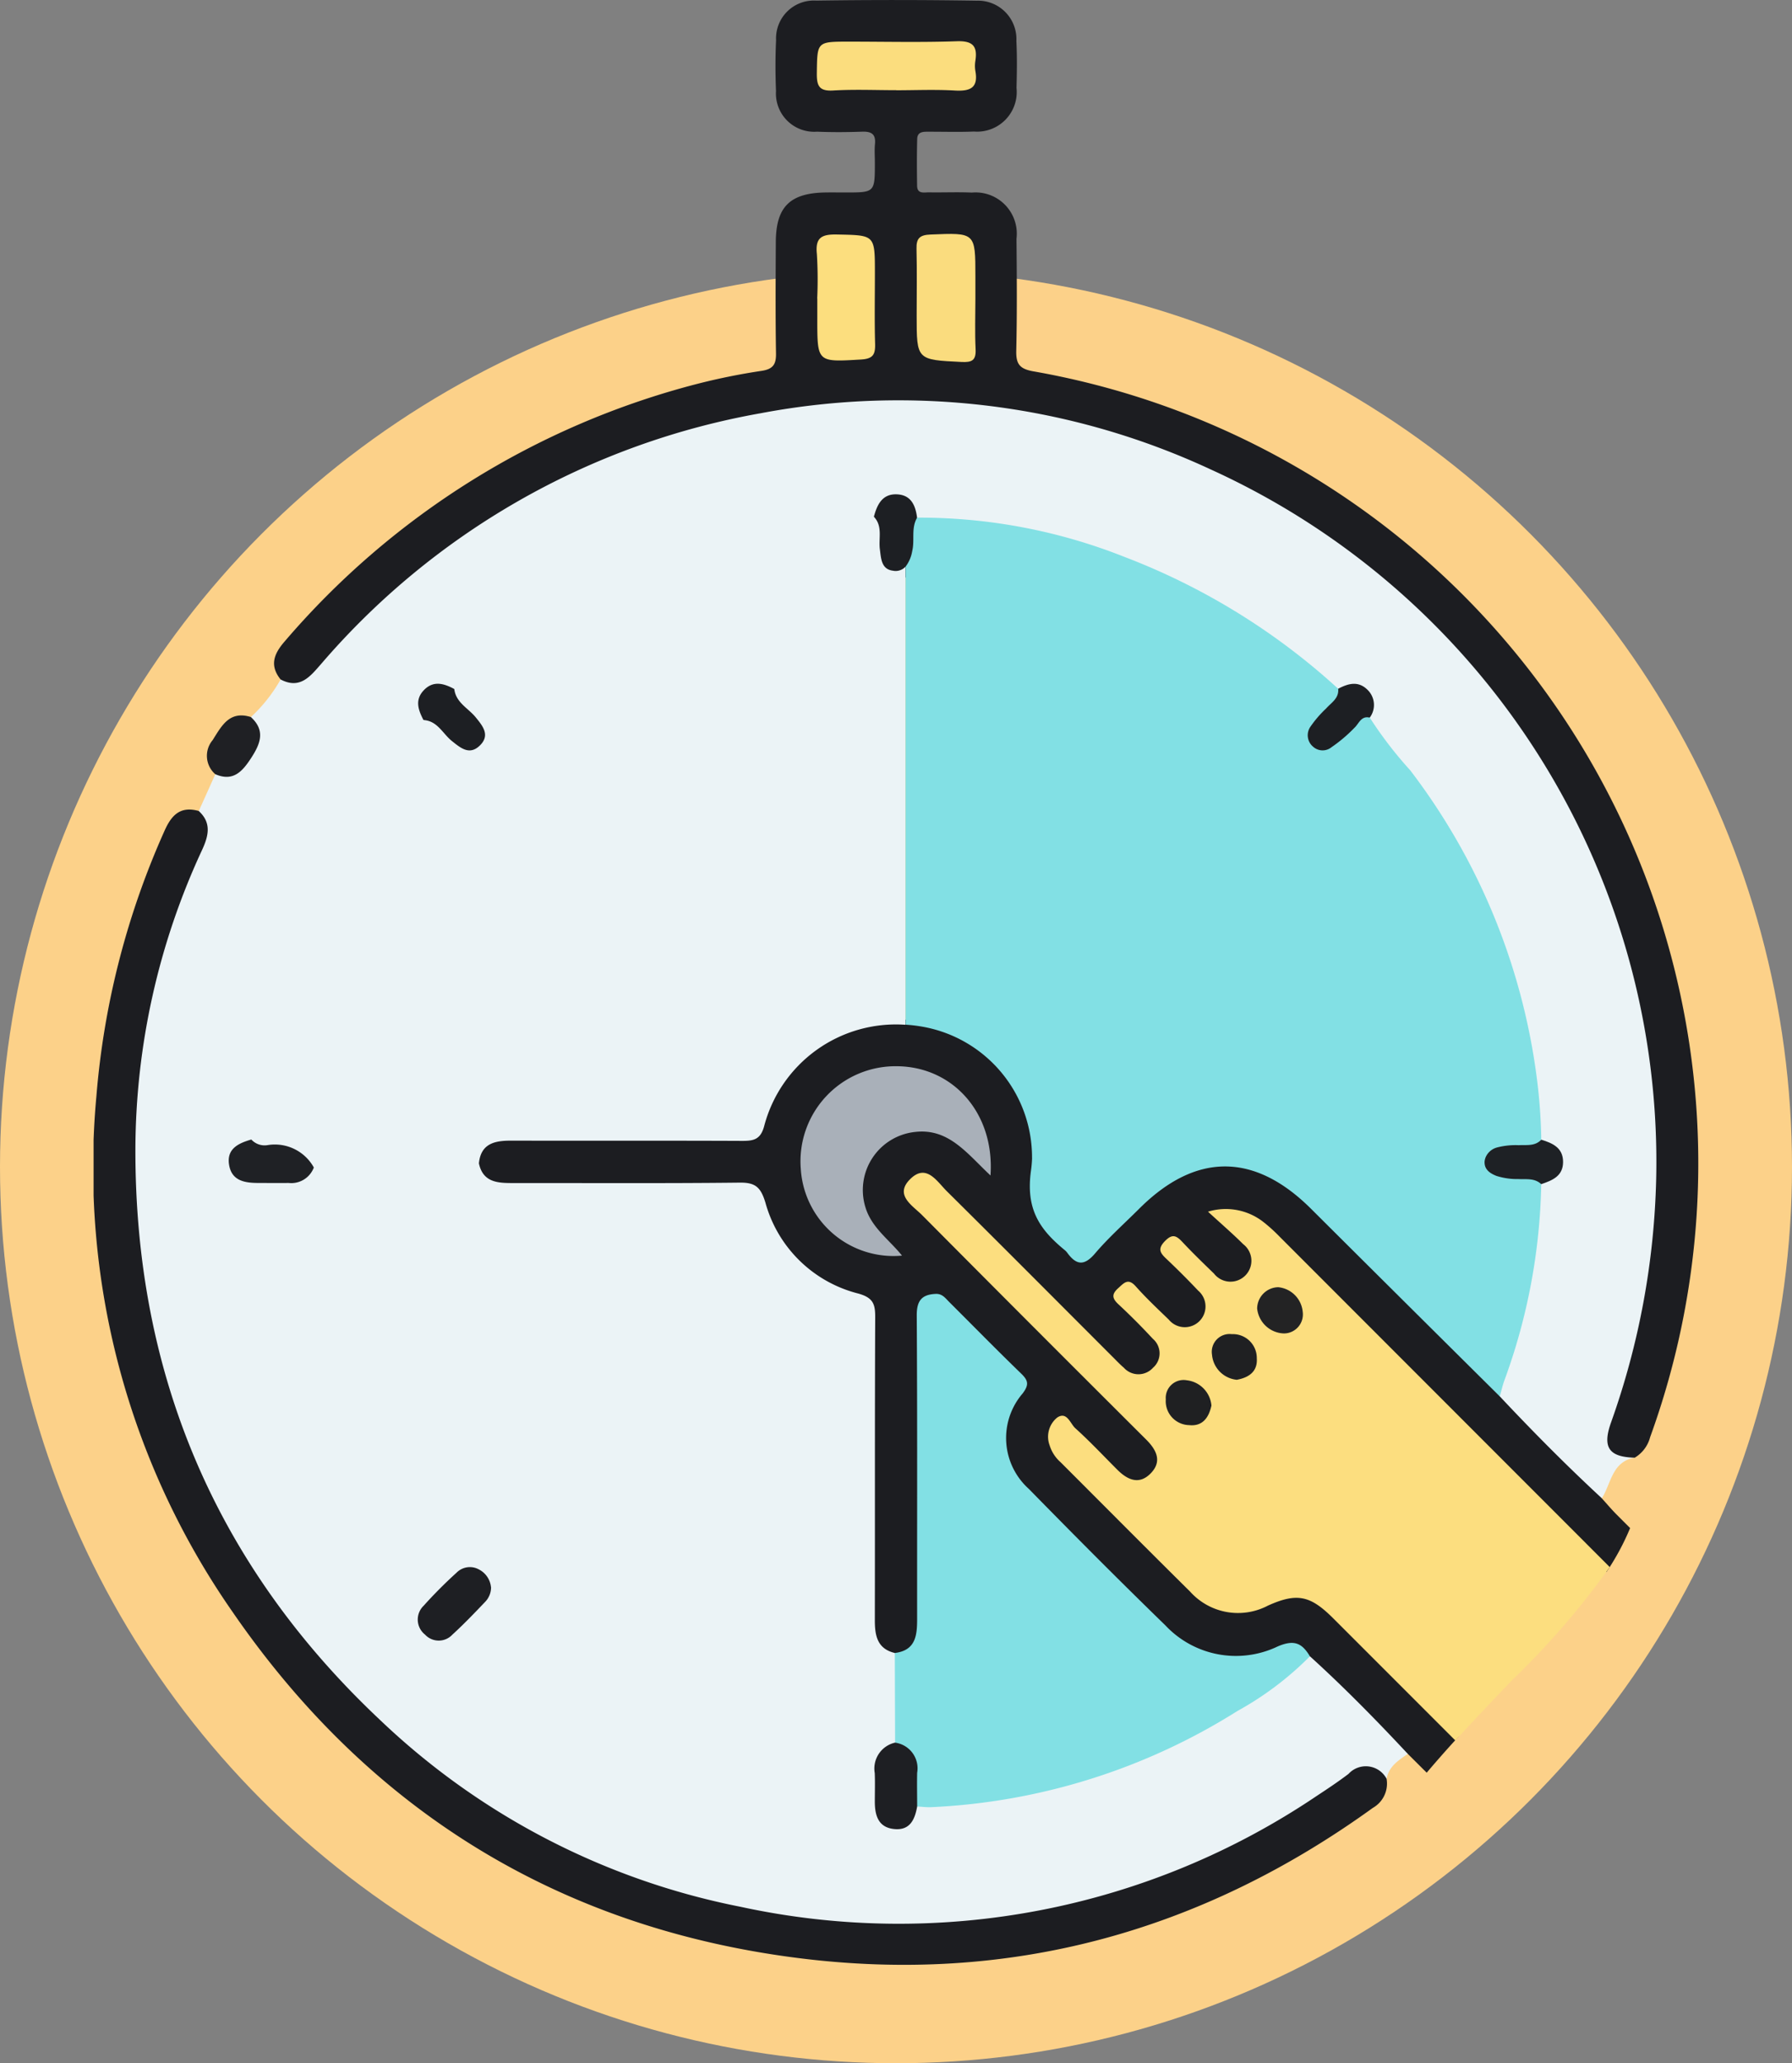 <svg xmlns="http://www.w3.org/2000/svg" xmlns:xlink="http://www.w3.org/1999/xlink" width="119" height="136.961" viewBox="0 0 119 136.961">
  <rect x="0" y="0" width="119" height="136.961" fill="#808080" stroke="none"/>
  <defs>
    <clipPath id="clip-path">
      <rect id="Rectángulo_36330" data-name="Rectángulo 36330" width="106.57" height="130.428" fill="none"/>
    </clipPath>
  </defs>
  <g id="Grupo_136138" data-name="Grupo 136138" transform="translate(-325.823 -10896.589)">
    <circle id="Elipse_4993" data-name="Elipse 4993" cx="59.5" cy="59.5" r="59.5" transform="translate(325.823 10914.55)" fill="#fcd189"/>
    <g id="Grupo_136136" data-name="Grupo 136136" transform="translate(332.038 10896.589)">
      <g id="Grupo_136135" data-name="Grupo 136135" clip-path="url(#clip-path)">
        <path id="Trazado_128764" data-name="Trazado 128764" d="M95.385,140.761a2.878,2.878,0,0,0,1.386.99L98.026,143q1.044-1.231,2.138-2.418-1.609-1.61-3.219-3.22-2.482-2.484-4.967-4.964a3.668,3.668,0,0,0-4.327-.884,4.645,4.645,0,0,1-5.628-1.229c-2.482-2.546-5.021-5.037-7.533-7.553a4.608,4.608,0,0,1-.945-1.139c-.279-.554-.442-1.263.045-1.629.519-.39.778.381,1.1.67.972.87,1.794,1.9,2.823,2.709a1.706,1.706,0,0,0,2.351.02,1.644,1.644,0,0,0,.114-2.224,7.07,7.07,0,0,0-1.225-1.432c-4.613-4.617-9.238-9.222-13.829-13.862-.5-.509-1.675-1.1-.861-1.912.851-.851,1.5.292,2.06.838,2.668,2.615,5.3,5.273,7.937,7.914,1.018,1.019,2.028,2.046,3.058,3.054,1.269,1.241,2.036,1.386,2.886.576.818-.781.659-1.695-.509-2.888-.472-.483-.961-.948-1.427-1.437-.244-.255-.584-.533-.2-.907.344-.34.664-.112.939.146.59.555,1.137,1.156,1.731,1.707.941.873,1.793.98,2.5.337.769-.7.731-1.634-.13-2.625-.472-.544-1.019-1.018-1.509-1.545-.265-.285-.742-.634-.4-1.009.387-.425.7.111.971.358.6.544,1.115,1.18,1.758,1.675a1.677,1.677,0,0,0,2.427.073c.742-.7.734-1.544-.039-2.526-.469-.6-1.076-1.081-1.654-1.745a3.984,3.984,0,0,1,3.238,1.485q11.127,11.137,22.26,22.268a16.487,16.487,0,0,0,1.575-2.92l-.883-.884c-.346-.345-.66-.721-.989-1.083a3.163,3.163,0,0,0-1.018-1.389c-1.887-1.917-3.833-3.775-5.679-5.729-4.284-4.308-8.6-8.583-12.881-12.9a7.475,7.475,0,0,0-10.852.076c-.606.664-1.263,1.284-1.906,1.912-2.539,2.478-1.84,2.508-4.48-.025a2.469,2.469,0,0,1-.781-2.523,8.853,8.853,0,0,0-1.229-6.739,9.146,9.146,0,0,0-9.227-4.375,8.973,8.973,0,0,0-7.636,6.032,2.057,2.057,0,0,1-2.3,1.511c-3.329-.061-6.66-.025-9.99-.02-1.53,0-3.062-.059-4.589.029-1.575.091-2.181.752-2.2,2.255.6,1.391,1.852,1.428,3.073,1.436q6.945.046,13.891,0a1.831,1.831,0,0,1,2.011,1.354,9.084,9.084,0,0,0,5.625,5.631,1.888,1.888,0,0,1,1.45,2.075c-.036,3.6-.017,7.195-.012,10.792,0,2.832-.022,5.666.013,8.5.014,1.133.259,2.161,1.507,2.59,1.181.159,1.734-.526,2.041-1.525a7.182,7.182,0,0,0,.176-2.142q0-9.237.008-18.474c0-.477-.127-1.076.431-1.316.538-.231.929.2,1.28.546,1.349,1.32,2.672,2.667,4.011,4a1.187,1.187,0,0,1,.215,1.564c-1.348,2.773-1.02,4.642,1.145,6.815,2.695,2.707,5.45,5.357,8.086,8.121,2.353,2.466,5.042,3.321,8.294,2.181a1.51,1.51,0,0,1,1.745.265c1.887,1.76,3.661,3.632,5.5,5.438" transform="translate(-9.5 -25.326)" fill="#1c1d21"/>
        <path id="Trazado_128765" data-name="Trazado 128765" d="M81.67,119.739c2.268,2.058,4.411,4.241,6.5,6.479-.614.428-1.263.827-1.407,1.653-1.334-.62-2.378-.018-3.443.736a48.514,48.514,0,0,1-21.328,8.6,50.745,50.745,0,0,1-24.973-2.422A50.865,50.865,0,0,1,3.783,93.672a49.143,49.143,0,0,1,3.6-26.657,5.566,5.566,0,0,0,.5-3.385l1.1-2.446a2.73,2.73,0,0,0,2.363-3.792,10.3,10.3,0,0,0,1.974-2.5c1.363-.115,2.169-1,3.043-1.957A50.384,50.384,0,0,1,39.9,38.09a48.641,48.641,0,0,1,13.955-2.118,51.116,51.116,0,0,1,21.808,4.86,50.668,50.668,0,0,1,28.975,39.95,48.849,48.849,0,0,1-2.105,21.844c-.117.341-.231.682-.337,1.026-.567,1.857-.552,1.9,1.041,2.9-1.516.265-1.559,1.718-2.181,2.7-2.348-2.172-4.6-4.446-6.787-6.775a1.476,1.476,0,0,1-.039-1.178A47.772,47.772,0,0,0,96.766,88.66a1.041,1.041,0,0,1,.179-.355c1.322-1.509,1.323-1.509-.1-2.907A72.067,72.067,0,0,0,95.7,77.561,42.084,42.084,0,0,0,87.02,59.85a6.037,6.037,0,0,1-1.565-2.311c.126-1.774,0-1.884-2.085-1.889a8.518,8.518,0,0,1-1.955-1.426,41.586,41.586,0,0,0-21.554-9.491c-1.34-.186-2.684-.218-4.024-.344a1.072,1.072,0,0,1-.547-.367c-1.095-1.361-1.257-1.359-2.338.011a1.145,1.145,0,0,1-.3.263,36.014,36.014,0,0,1-4.139.411A42.74,42.74,0,0,0,25.847,55.152a2.236,2.236,0,0,1-.788.5,1.839,1.839,0,0,1-.529.034c-1.477-.082-1.632.071-1.555,1.522a2.148,2.148,0,0,1-.024.533c-.92,1.434-2.093,2.672-3.094,4.046a41.1,41.1,0,0,0-8.093,22.584,2.406,2.406,0,0,1-.2,1.047c-.4.582-1.53.767-1.186,1.739.349.992,1.35.846,2.186.922a3.043,3.043,0,0,0,2.949-1.221A2.388,2.388,0,0,1,17.16,86.4q3.833-.032,7.666,0c.622.006,1.281-.02,1.664.638.27,1.218,1.2,1.289,2.2,1.288,5.04-.005,10.081.028,15.12-.028,1.046-.012,1.391.314,1.7,1.322a8.573,8.573,0,0,0,6.166,6.04c.982.275,1.129.689,1.126,1.565-.031,6.707-.011,13.413-.024,20.12,0,1.027.16,1.9,1.333,2.178.71,1.119.3,2.364.386,3.551a8.579,8.579,0,0,1-.066,2.016,1.329,1.329,0,0,1-.448.8c-1.4,1.159-.945,2.694-.713,4.1.159.956.985,1.048,1.672.3.239-.26.391-.6.747-.747a52.319,52.319,0,0,0,10.19-1.682,42.319,42.319,0,0,0,14.106-7.065,4.224,4.224,0,0,1,1.692-1.052" transform="translate(-0.898 -9.793)" fill="#ebf3f6"/>
        <path id="Trazado_128766" data-name="Trazado 128766" d="M106.827,96.764c-1.7-.044-2.166-.663-1.584-2.316a51.537,51.537,0,0,0,3.006-16.223,50.488,50.488,0,0,0-29.6-47.071,49.172,49.172,0,0,0-29.879-3.72A49.947,49.947,0,0,0,19.607,44.058c-.721.82-1.405,1.732-2.707,1.044-.731-.916-.461-1.675.252-2.5A53.7,53.7,0,0,1,44.626,25.468a42.334,42.334,0,0,1,4.226-.851c.735-.115.959-.416.948-1.144-.04-2.476-.026-4.952-.012-7.428.013-2.316.944-3.231,3.287-3.268.45-.007.9,0,1.351,0,1.939,0,1.939,0,1.939-2,0-.405-.033-.814.007-1.215.067-.68-.257-.843-.873-.821-.989.036-1.982.042-2.97,0A2.54,2.54,0,0,1,49.8,6.043c-.045-1.124-.048-2.252.005-3.376A2.512,2.512,0,0,1,52.467.039Q57.8-.038,63.133.044a2.553,2.553,0,0,1,2.629,2.683c.052,1.033.036,2.071.009,3.105a2.631,2.631,0,0,1-2.824,2.9c-.989.041-1.98.01-2.971.012-.362,0-.785-.032-.8.479-.028,1.035-.022,2.071-.007,3.106.009.572.471.434.8.44.946.016,1.892-.028,2.836.015a2.74,2.74,0,0,1,2.964,3.07c.023,2.477.042,4.954-.015,7.428-.02.889.227,1.208,1.145,1.37a53.372,53.372,0,0,1,42.875,41.006,53.261,53.261,0,0,1-1.926,29.74,2.244,2.244,0,0,1-1.024,1.366" transform="translate(-4.483 0)" fill="#1c1d21"/>
        <path id="Trazado_128767" data-name="Trazado 128767" d="M6.984,73.941c.865.789.647,1.653.225,2.573A47.4,47.4,0,0,0,2.777,96.36c-.033,14.927,5.313,27.624,16.213,37.886a48.16,48.16,0,0,0,23.97,12.433,49.631,49.631,0,0,0,38.267-7.361c.713-.469,1.426-.943,2.106-1.459a1.558,1.558,0,0,1,2.529.322,1.853,1.853,0,0,1-.91,1.931c-11.434,8.256-24.165,11.74-38.156,9.97-15.905-2.012-28.5-9.809-37.56-22.966A51.561,51.561,0,0,1,.185,92.889,53.61,53.61,0,0,1,4.717,75.238c.472-1.06,1.068-1.636,2.267-1.3" transform="translate(0 -20.103)" fill="#1c1d21"/>
        <path id="Trazado_128768" data-name="Trazado 128768" d="M13.26,65.365c.993.9.625,1.79.016,2.724-.579.889-1.193,1.586-2.38,1.068a1.617,1.617,0,0,1-.174-2.26c.6-.947,1.114-1.976,2.538-1.533" transform="translate(-2.817 -17.766)" fill="#1f2024"/>
        <path id="Trazado_128769" data-name="Trazado 128769" d="M114.169,140.8a53.459,53.459,0,0,0,6.638-7.653Q109.838,122.172,98.871,111.2a10.6,10.6,0,0,0-1.1-.989,4.049,4.049,0,0,0-3.642-.657c.909.834,1.647,1.47,2.335,2.155a1.388,1.388,0,1,1-1.938,1.955c-.711-.689-1.424-1.378-2.1-2.1-.4-.425-.664-.563-1.159-.055-.515.531-.3.8.111,1.188q1.079,1.021,2.1,2.1a1.376,1.376,0,1,1-1.955,1.921c-.744-.719-1.5-1.428-2.186-2.2-.512-.581-.779-.238-1.171.114-.445.4-.41.674.013,1.068.79.734,1.552,1.5,2.287,2.293a1.266,1.266,0,0,1,.01,1.923,1.3,1.3,0,0,1-1.932,0c-.274-.233-.52-.5-.775-.751-3.66-3.66-7.309-7.33-10.986-10.971-.654-.647-1.354-1.857-2.421-.811-1.087,1.065.142,1.756.787,2.406q7.421,7.471,14.881,14.9c.67.671,1.07,1.436.3,2.23s-1.547.442-2.227-.239c-.924-.923-1.816-1.878-2.785-2.75-.339-.306-.556-1.143-1.206-.707a1.635,1.635,0,0,0-.5,1.842,2.44,2.44,0,0,0,.724,1.117c2.864,2.864,5.718,5.738,8.6,8.588a4.273,4.273,0,0,0,5.178.932c1.937-.87,2.813-.67,4.339.855q4.05,4.048,8.1,8.1c1.2-1.311,2.421-2.593,3.632-3.859" transform="translate(-20.125 -29.121)" fill="#fcde7f"/>
        <path id="Trazado_128770" data-name="Trazado 128770" d="M73.129,147.809q-.01-2.976-.02-5.952c1.41-.172,1.483-1.2,1.482-2.293-.005-6.7.018-13.4-.025-20.1-.007-.984.322-1.406,1.266-1.444.429-.017.635.282.883.531,1.592,1.587,3.166,3.194,4.782,4.756.475.459.536.739.106,1.315a4.534,4.534,0,0,0,.4,6.337c2.99,3.051,6,6.08,9.066,9.057a6.42,6.42,0,0,0,7.454,1.412c1.119-.484,1.629-.219,2.151.648a21.082,21.082,0,0,1-4.818,3.634,41.737,41.737,0,0,1-20.322,6.382c-.313.015-.629-.028-.942-.043a1.274,1.274,0,0,1-.221-.885,4.115,4.115,0,0,0-1.243-3.354" transform="translate(-19.903 -32.129)" fill="#82e0e4"/>
        <path id="Trazado_128771" data-name="Trazado 128771" d="M77.129,104.512c-1.571-1.471-2.776-3.149-5.006-2.894a3.877,3.877,0,0,0-3.3,5.01c.412,1.354,1.566,2.13,2.426,3.2a6.164,6.164,0,0,1-6.72-5.73,6.313,6.313,0,0,1,6.361-6.842c3.731.015,6.524,3.1,6.235,7.253" transform="translate(-17.565 -26.478)" fill="#a9b0b9"/>
        <path id="Trazado_128772" data-name="Trazado 128772" d="M130.515,106.908c-.888-.026-1.778-.029-2.664-.084-.9-.057-1.589-.478-1.549-1.464.038-.9.706-1.291,1.554-1.335.887-.045,1.777-.048,2.666-.069.749.231,1.445.533,1.445,1.478s-.721,1.226-1.452,1.474" transform="translate(-34.384 -28.301)" fill="#1e2125"/>
        <path id="Trazado_128773" data-name="Trazado 128773" d="M13.843,103.944c.795.023,1.589.05,2.384.067,1.165.024,1.85.516,1.76,1.778a1.6,1.6,0,0,1-1.684,1.036c-.665.012-1.331,0-2,0-.9,0-1.766-.135-1.945-1.191-.183-1.081.622-1.448,1.482-1.695" transform="translate(-3.358 -28.298)" fill="#1f2125"/>
        <path id="Trazado_128774" data-name="Trazado 128774" d="M74.07,46.638c-.01.9.006,1.8-.039,2.7a1.292,1.292,0,0,1-1.332,1.4c-.941.014-1.366-.6-1.424-1.466-.059-.9-.053-1.8-.076-2.693.217-.822.571-1.552,1.569-1.488.915.057,1.2.754,1.3,1.551" transform="translate(-19.383 -12.274)" fill="#1d1f23"/>
        <path id="Trazado_128775" data-name="Trazado 128775" d="M72.63,158.953a1.719,1.719,0,0,1,1.464,2c-.017.745,0,1.492,0,2.238-.148.849-.469,1.587-1.489,1.5-1.091-.091-1.324-.9-1.322-1.838,0-.627.021-1.254-.005-1.88a1.763,1.763,0,0,1,1.352-2.022" transform="translate(-19.404 -43.273)" fill="#1e1f23"/>
        <path id="Trazado_128776" data-name="Trazado 128776" d="M34.447,144.269a1.387,1.387,0,0,1-.384.971c-.71.745-1.424,1.49-2.183,2.183a1.238,1.238,0,0,1-1.816,0,1.274,1.274,0,0,1-.092-1.919,29.955,29.955,0,0,1,2.177-2.186,1.243,1.243,0,0,1,1.493-.221,1.486,1.486,0,0,1,.8,1.174" transform="translate(-8.053 -38.914)" fill="#1e1f23"/>
        <path id="Trazado_128777" data-name="Trazado 128777" d="M32.018,62.725c.646.677,1.3,1.346,1.934,2.033A1.381,1.381,0,1,1,32,66.7c-.688-.632-1.356-1.286-2.033-1.931-.341-.652-.578-1.319.007-1.951.633-.683,1.341-.479,2.041-.1" transform="translate(-8.064 -16.98)" fill="#1d1f23"/>
        <path id="Trazado_128778" data-name="Trazado 128778" d="M114.74,64.617c-.736.72-1.456,1.461-2.216,2.156a1.261,1.261,0,0,1-1.919,0,1.285,1.285,0,0,1,0-1.929c.651-.738,1.354-1.43,2.035-2.142.668-.352,1.337-.544,1.959.078a1.4,1.4,0,0,1,.139,1.837" transform="translate(-29.993 -16.981)" fill="#1d1f23"/>
        <path id="Trazado_128779" data-name="Trazado 128779" d="M71.264,7.009c-1.394,0-2.791-.061-4.18.021-.931.056-1.1-.3-1.091-1.143.03-2.1-.009-2.1,2.151-2.1,2.383,0,4.768.057,7.148-.026,1.055-.036,1.383.323,1.23,1.3a2.065,2.065,0,0,0,0,.672c.205,1.127-.345,1.355-1.349,1.3-1.3-.077-2.606-.019-3.91-.019" transform="translate(-17.966 -1.023)" fill="#fbdd7e"/>
        <path id="Trazado_128780" data-name="Trazado 128780" d="M79,25.627c0,1.121-.041,2.247.014,3.364.036.747-.248.881-.937.846C75.1,29.69,75.1,29.711,75.1,26.761c0-1.48.026-2.962-.01-4.442-.017-.693.217-.912.924-.941C79,21.254,79,21.229,79,24.147v1.48" transform="translate(-20.443 -5.809)" fill="#fadc7e"/>
        <path id="Trazado_128781" data-name="Trazado 128781" d="M66.012,25.638a27.779,27.779,0,0,0-.022-2.955c-.122-1.125.361-1.314,1.354-1.293,2.5.052,2.5.009,2.5,2.556,0,1.569-.031,3.139.014,4.706.02.717-.153.99-.94,1.036-2.905.17-2.9.206-2.9-2.7V25.638" transform="translate(-17.96 -5.823)" fill="#fcde7e"/>
        <path id="Trazado_128782" data-name="Trazado 128782" d="M107.561,117.409a1.807,1.807,0,0,1,1.635,1.623,1.263,1.263,0,0,1-1.241,1.447,1.845,1.845,0,0,1-1.783-1.653,1.428,1.428,0,0,1,1.389-1.416" transform="translate(-28.904 -31.963)" fill="#232324"/>
        <path id="Trazado_128783" data-name="Trazado 128783" d="M103.682,124.72a1.832,1.832,0,0,1-1.632-1.669,1.182,1.182,0,0,1,1.315-1.359,1.584,1.584,0,0,1,1.66,1.6c.06.866-.5,1.282-1.343,1.432" transform="translate(-27.781 -33.129)" fill="#1f2022"/>
        <path id="Trazado_128784" data-name="Trazado 128784" d="M100.867,127.574c-.181.843-.621,1.392-1.482,1.3a1.589,1.589,0,0,1-1.549-1.707,1.188,1.188,0,0,1,1.407-1.268,1.851,1.851,0,0,1,1.624,1.675" transform="translate(-26.635 -34.272)" fill="#1f2022"/>
        <path id="Trazado_128785" data-name="Trazado 128785" d="M57.047,50.72c-.815-.076-.829-.795-.91-1.421-.1-.728.205-1.531-.4-2.166A37.26,37.26,0,0,0,44,49.11a43.444,43.444,0,0,0-16.124,9.465c.107.9.927,1.266,1.421,1.873.473.582.972,1.186.279,1.867s-1.287.164-1.868-.3c-.605-.488-.953-1.335-1.881-1.386-.977,1.167-1.988,2.3-2.9,3.528a41.3,41.3,0,0,0-8.522,24.325,1.191,1.191,0,0,0,1.1.359,2.959,2.959,0,0,1,3.04,1.486,1.422,1.422,0,0,1,1.319-.458c1.7.017,3.406-.034,5.106.018,1.513.047,3.042-.239,4.538.191.118-1.316,1.017-1.53,2.108-1.528,5.129.009,10.258-.007,15.386.015.742,0,1.2-.085,1.443-.952a9.047,9.047,0,0,1,9.384-6.756v-30.4a.894.894,0,0,1-.79.266" transform="translate(-3.922 -12.831)" fill="#ebf3f6"/>
        <path id="Trazado_128786" data-name="Trazado 128786" d="M113.353,89.024a4.916,4.916,0,0,1,1.451-.154c.52-.028,1.081.083,1.5-.365a35.838,35.838,0,0,0-.237-3.613,42.61,42.61,0,0,0-8.467-20.91,26.565,26.565,0,0,1-2.685-3.494c-.58-.143-.72.405-1.02.676a9.843,9.843,0,0,1-1.52,1.287.94.94,0,0,1-1.226-.036.99.99,0,0,1-.171-1.33,7.466,7.466,0,0,1,1.041-1.207c.341-.386.861-.67.8-1.306a44.548,44.548,0,0,0-14.21-8.76,36.914,36.914,0,0,0-13.752-2.6c-.413.7-.146,1.492-.327,2.222a2.334,2.334,0,0,1-.444,1.036v30.4a9.79,9.79,0,0,1,1.055.122,8.806,8.806,0,0,1,7.347,8.732h30.1a1.14,1.14,0,0,1,.768-.7" transform="translate(-20.169 -12.85)" fill="#82e0e4"/>
        <path id="Trazado_128787" data-name="Trazado 128787" d="M116.426,106.82c-.435-.169-.819-.421-.8-.945a.879.879,0,0,1,.052-.243h-30.1a8,8,0,0,1-.071.817c-.362,2.552.552,3.9,2.21,5.268a1.076,1.076,0,0,1,.19.191c.592.817,1.117.918,1.849.059.9-1.058,1.951-1.991,2.938-2.976,3.751-3.744,7.65-3.735,11.408.008q6.258,6.233,12.533,12.452c.1-.341.175-.69.293-1.023a39.872,39.872,0,0,0,2.461-13.064c-.437-.417-.994-.312-1.517-.339a4.571,4.571,0,0,1-1.444-.205" transform="translate(-23.256 -28.757)" fill="#82e0e4"/>
      </g>
    </g>
  </g>
</svg>
